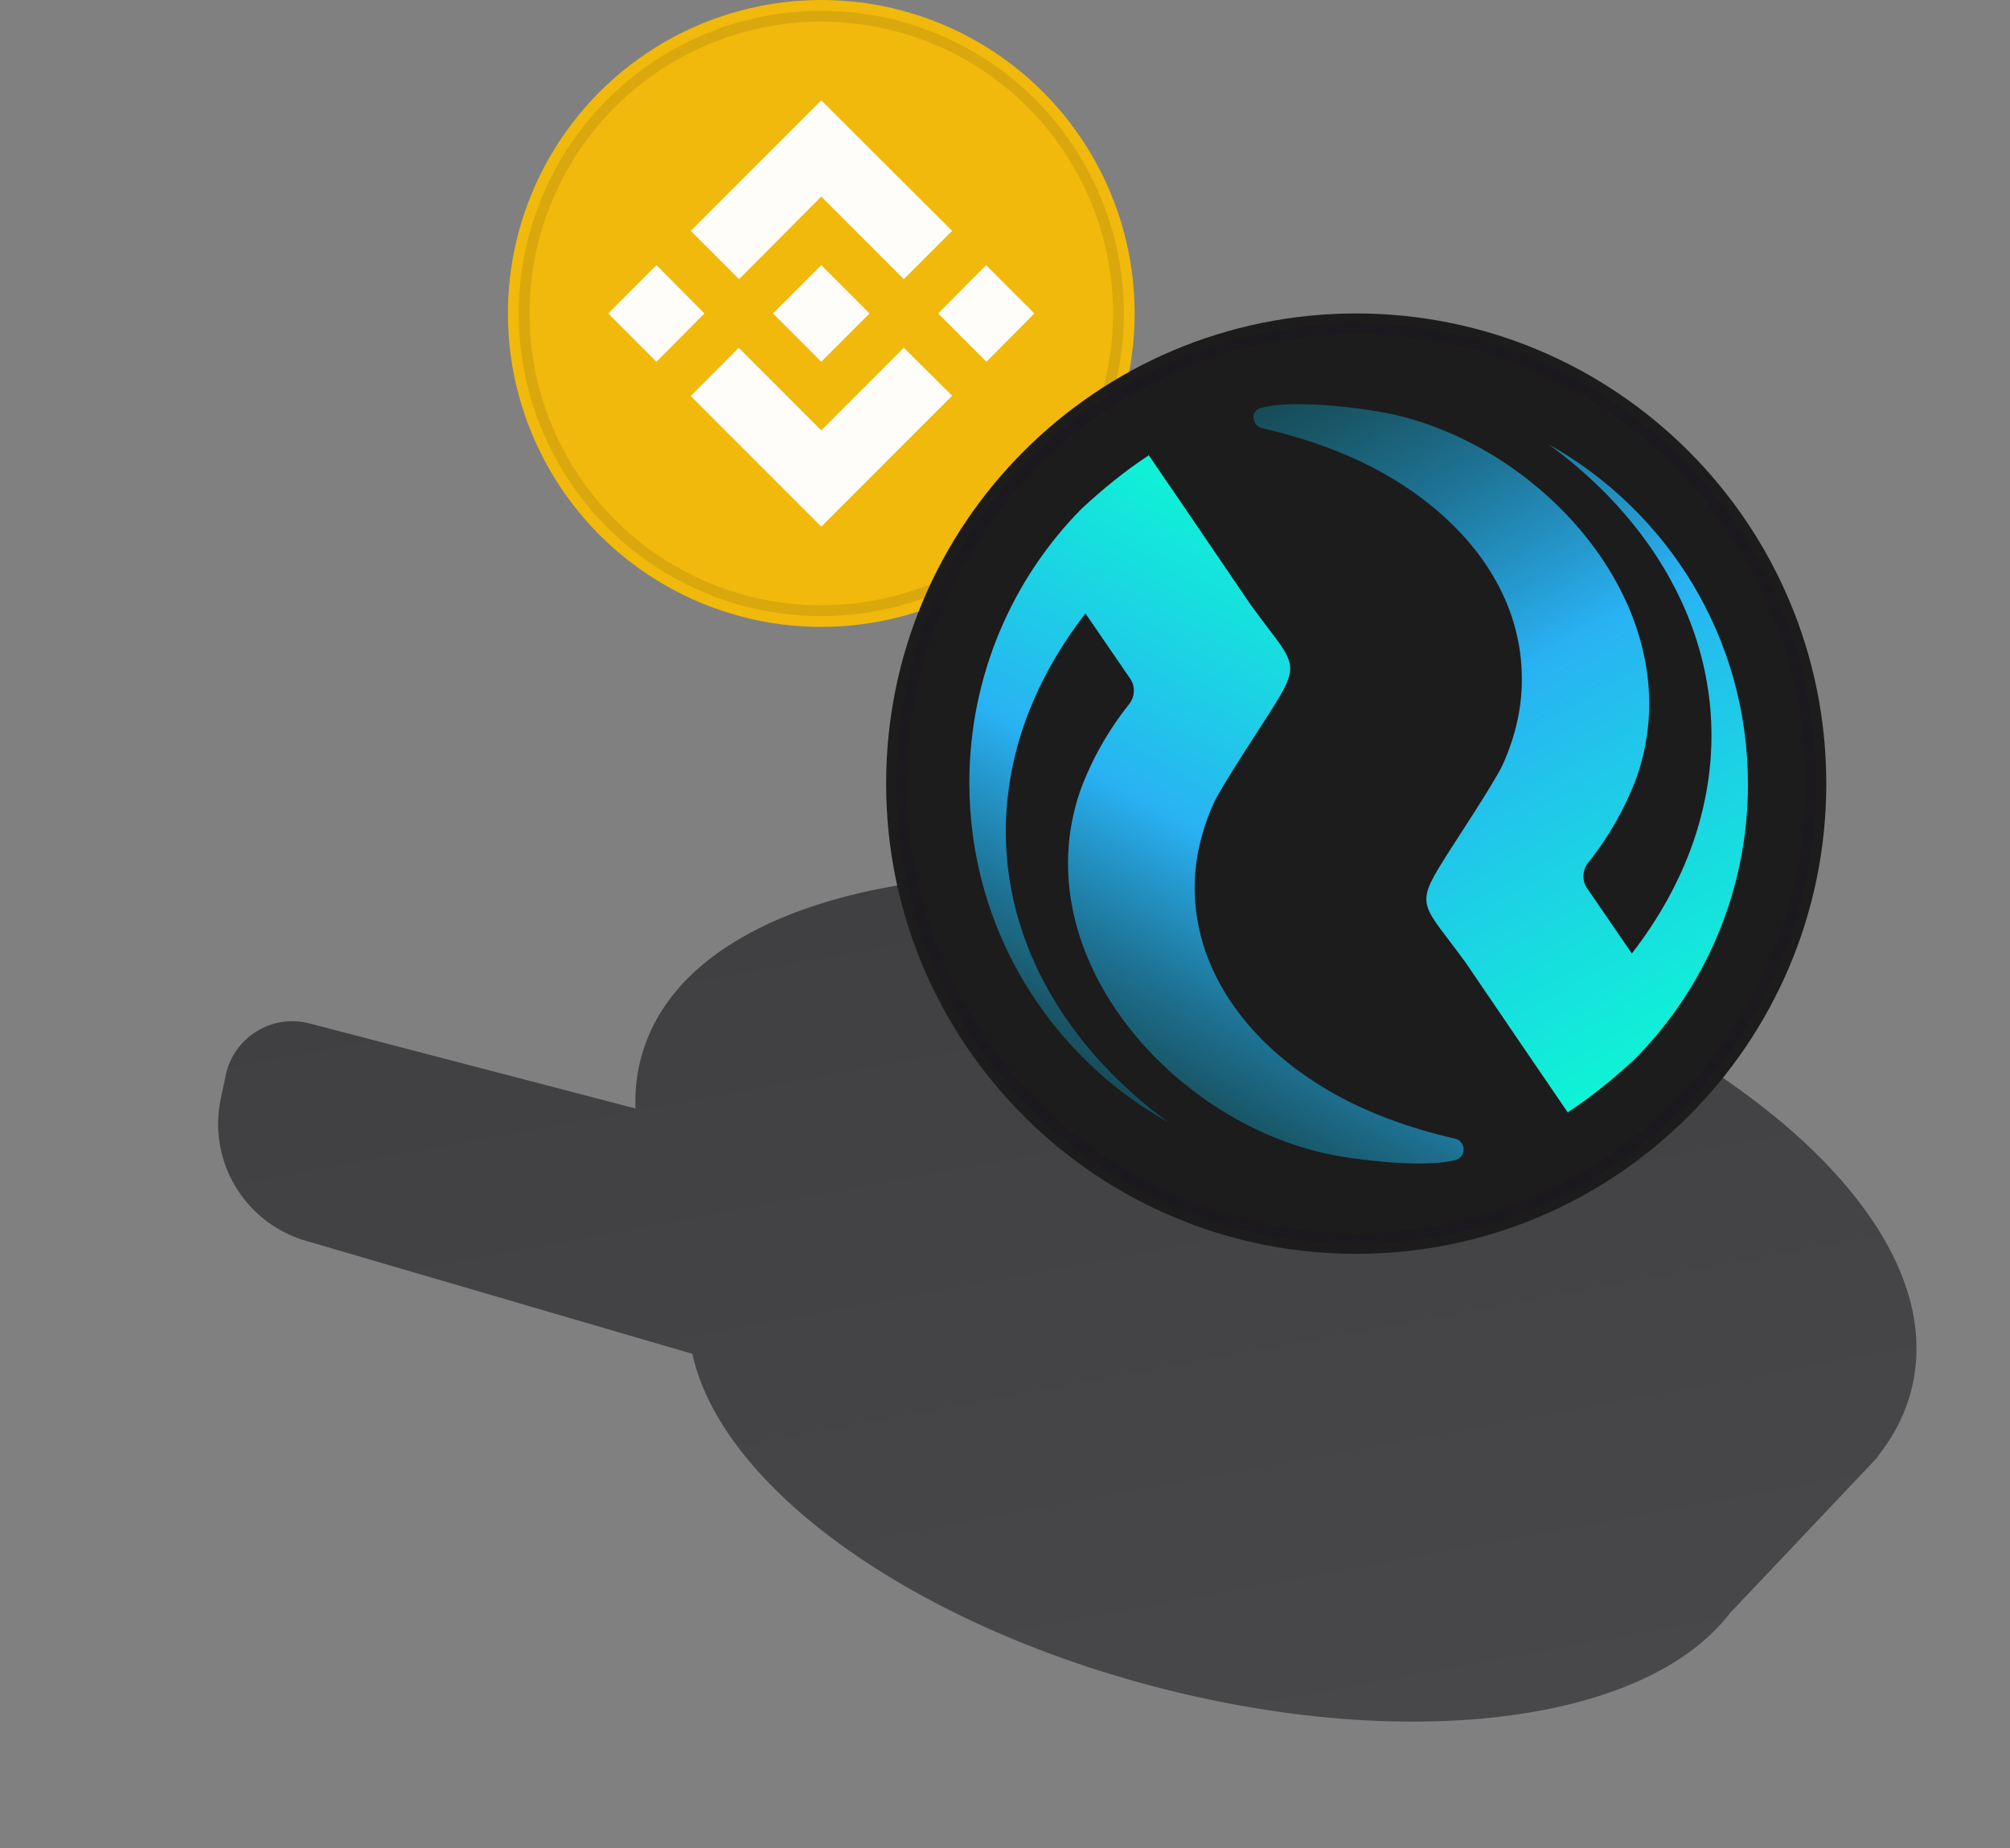 <svg xmlns="http://www.w3.org/2000/svg" xmlns:v="https://vecta.io/nano" xmlns:xlink="http://www.w3.org/1999/xlink" width="186" height="171" fill="none"><rect width="100%" height="100%" fill="#808080" stroke="none"/><g fill="#606063"><path d="M67.045 119.028c-3.178 12.144 15 27.421 40.602 34.121s48.934 2.287 52.112-9.858-15-27.421-40.602-34.122-48.934-2.286-52.112 9.859z"/><path d="M155.924 149.273l15.422-16.285-109.354-28.619 5.721 21.818 88.211 23.086z"/><path d="M68.934 108.293L27.073 97.338c-1.815-.475-3.66.654-4.063 2.486l-.468 2.129a8.26 8.26 0 0 0 5.746 9.7l41.812 12.239-1.166-15.599z"/></g><path fill="url(#A)" d="M62.203 98.71c-3.694 14.114 18.324 32.101 49.178 40.176s58.86 3.178 62.554-10.936-18.324-32.101-49.178-40.176-58.861-3.179-62.554 10.935z"/><g fillRule="evenodd"><path fill="#606063" d="M146.673 123.286c7.098 5.22 11.246 10.866 11.865 15.871l2.978-.368c-.772-6.238-5.737-12.531-13.066-17.92-7.389-5.435-17.439-10.148-28.913-13.151s-22.544-3.817-31.649-2.699c-9.029 1.109-16.44 4.163-20.168 9.223l2.415 1.779c2.992-4.06 9.373-6.95 18.119-8.024 8.67-1.064 19.354-.299 30.523 2.624s20.859 7.49 27.896 12.665z"/><path fill="#979797" d="M75.734 118.739c-8.721-7.124-11.998-14.041-10.629-19.27s7.614-9.654 18.706-11.593c10.807-1.889 25.078-1.154 40.186 2.8s27.911 10.304 36.406 17.245c8.721 7.124 11.998 14.041 10.63 19.27s-7.614 9.653-18.707 11.593c-10.806 1.889-25.078 1.153-40.186-2.8s-27.91-10.304-36.406-17.245zm35.647 20.147c-30.854-8.075-52.872-26.062-49.178-40.176s31.7-19.01 62.554-10.935 52.872 26.062 49.178 40.176-31.7 19.01-62.554 10.936z"/><path fill="url(#B)" d="M64.167 124.049l-4.937-19.123 2.905-.75 4.937 19.123-2.905.75z"/><path fill="url(#C)" d="M62.469 106.189l-.128-.443-.202-.817-.142-.54c.022-.012.03-.019.028-.027l-.004-.025-.12-.794-.022-.191c-.072-.663-.096-1.321-.071-1.974.035-.903.166-1.793.395-2.668 3.694-14.114 31.7-19.01 62.555-10.936s52.872 26.062 49.178 40.176a12.4 12.4 0 0 1-.963 2.519 13.7 13.7 0 0 1-1.635 2.476l-.016.019c.011.02.014.025.015.029l-.611.651-12.932 13.655c-6.807 9.031-27.596 11.752-50.146 5.85-22.302-5.837-38.971-18.182-40.797-29.295-.093-.569-.484-1.054-1.037-1.215L29.127 111.91a8.26 8.26 0 0 1-5.762-9.635l.459-2.172c.39-1.845 2.242-2.99 4.066-2.514l34.249 8.931a.27.27 0 0 0 .331-.331zm-3.657-3.636c-.064-1.544.091-3.085.488-4.603 2.325-8.885 11.93-13.965 23.478-15.984 11.834-2.069 26.992-1.215 42.738 2.906s29.38 10.802 38.683 18.402c9.078 7.417 14.963 16.551 12.638 25.436-.557 2.129-1.552 4.064-2.901 5.789a3.08 3.08 0 0 1-.425.566l-13.429 14.181c-4.171 5.406-12.026 8.46-21.098 9.556-9.3 1.124-20.517.28-32.096-2.751-11.453-2.997-21.548-7.685-29.079-13.141-7.079-5.13-12.321-11.262-13.743-17.657l-35.782-10.464a11.26 11.26 0 0 1-7.855-13.134l.459-2.173c.744-3.519 4.277-5.704 7.758-4.796l30.165 7.867z"/></g><circle cx="76" cy="29" r="29" fill="#f0b90b"/><path fill="#fffdfa" d="M65.185 29l-4.437 4.468L56.28 29l4.468-4.468L65.185 29zM76 18.185l7.642 7.642 4.468-4.468-7.641-7.611L76 9.28 63.921 21.358l4.468 4.468L76 18.185zm15.252 6.347L86.815 29l4.468 4.468L95.72 29l-4.468-4.468zM76 39.815l-7.641-7.642-4.437 4.468L76 48.72l12.109-12.109-4.468-4.437L76 39.815zm0-6.347L80.468 29 76 24.532 71.532 29 76 33.468z"/><circle cx="76" cy="29" r="27.5" stroke="#191326" strokeWidth="3" opacity=".1" style="mix-blend-mode:multiply"/><path fill="#1c1c1c" d="M125.5 116c24.024 0 43.5-19.476 43.5-43.5S149.524 29 125.5 29 82 48.476 82 72.5s19.476 43.5 43.5 43.5z"/><path fill="url(#D)" d="M135.205 105.699c-.07-.141-.281-.281-.562-.351-4.283-.984-8.286-2.458-11.657-4.425-7.444-4.353-12.219-10.884-12.43-18.328-.07-2.879.562-5.618 1.756-8.287.772-1.685 4.845-7.795 5.477-8.848 2.739-4.354 1.896-4.073-2.036-9.48l-5.688-8.357-3.792-5.548v.07c-2.248 1.475-4.284 3.16-6.18 4.916C93.702 53.522 89.7 62.511 89.7 72.412c0 13.553 7.444 25.281 18.469 31.461-12.5-9.129-18.189-22.893-13.413-36.798 1.264-3.652 3.23-7.163 5.688-10.323l4.143 6.039c.492.702.421 1.685-.07 2.317-1.966 2.458-3.511 5.197-4.565 8.076-5.267 15.379 8.919 31.179 23.947 33.778 2.879.491 8.146 1.053 10.814.351.773-.211.913-1.124.492-1.615z" opacity=".95"/><path fill="url(#E)" d="M116.244 39.266c.071.14.281.281.562.351 4.284.983 8.287 2.458 11.658 4.424 7.443 4.354 12.219 10.885 12.359 18.399.07 2.879-.562 5.618-1.756 8.287-.772 1.685-4.845 7.795-5.477 8.848-2.739 4.354-1.896 4.073 2.037 9.48l5.688 8.357 3.792 5.548v-.071c2.247-1.474 4.284-3.16 6.18-4.915 6.46-6.531 10.463-15.52 10.463-25.421 0-13.553-7.444-25.281-18.469-31.461 12.5 9.129 18.188 22.893 13.413 36.798-1.264 3.652-3.23 7.163-5.688 10.323l-4.144-6.039c-.491-.702-.421-1.685.071-2.317 1.966-2.458 3.511-5.197 4.564-8.076 5.267-15.379-8.989-31.18-23.946-33.708-2.88-.492-8.146-1.053-10.815-.351-.843.211-.913 1.053-.492 1.545z" opacity=".95"/><circle cx="125.5" cy="72.5" r="42.082" stroke="#191326" strokeWidth="2.837" opacity=".2" style="mix-blend-mode:multiply"/><defs><linearGradient id="A" x1="124.757" x2="111.381" y1="87.774" y2="138.886" xlink:href="#F"><stop stop-color="#404042"/><stop offset="1" stop-color="#48484b"/></linearGradient><linearGradient id="B" x1="65.567" x2="60.735" y1="105.096" y2="123.129" xlink:href="#F"><stop stop-color="#404042"/><stop offset="1" stop-color="#48484b"/></linearGradient><linearGradient id="C" x1="92.495" x2="108.09" y1="80.169" y2="164.62" xlink:href="#F"><stop stop-color="#404042"/><stop offset="1" stop-color="#48484b"/></linearGradient><linearGradient id="D" x1="103.163" x2="129.461" y1="100.977" y2="55.428" xlink:href="#F"><stop stop-color="#174e5b"/><stop offset=".069" stop-color="#195a6c"/><stop offset=".207" stop-color="#1e779a"/><stop offset=".398" stop-color="#27a7e3"/><stop offset=".468" stop-color="#2abaff"/><stop offset=".705" stop-color="#1ddaf0"/><stop offset="1" stop-color="#0effe0"/></linearGradient><linearGradient id="E" x1="123.842" x2="159.187" y1="33.526" y2="94.745" xlink:href="#F"><stop stop-color="#174e5b"/><stop offset=".069" stop-color="#195a6c"/><stop offset=".207" stop-color="#1e779a"/><stop offset=".398" stop-color="#27a7e3"/><stop offset=".468" stop-color="#2abaff"/><stop offset=".705" stop-color="#1ddaf0"/><stop offset="1" stop-color="#0effe0"/></linearGradient><linearGradient id="F" gradientUnits="userSpaceOnUse"/></defs></svg>